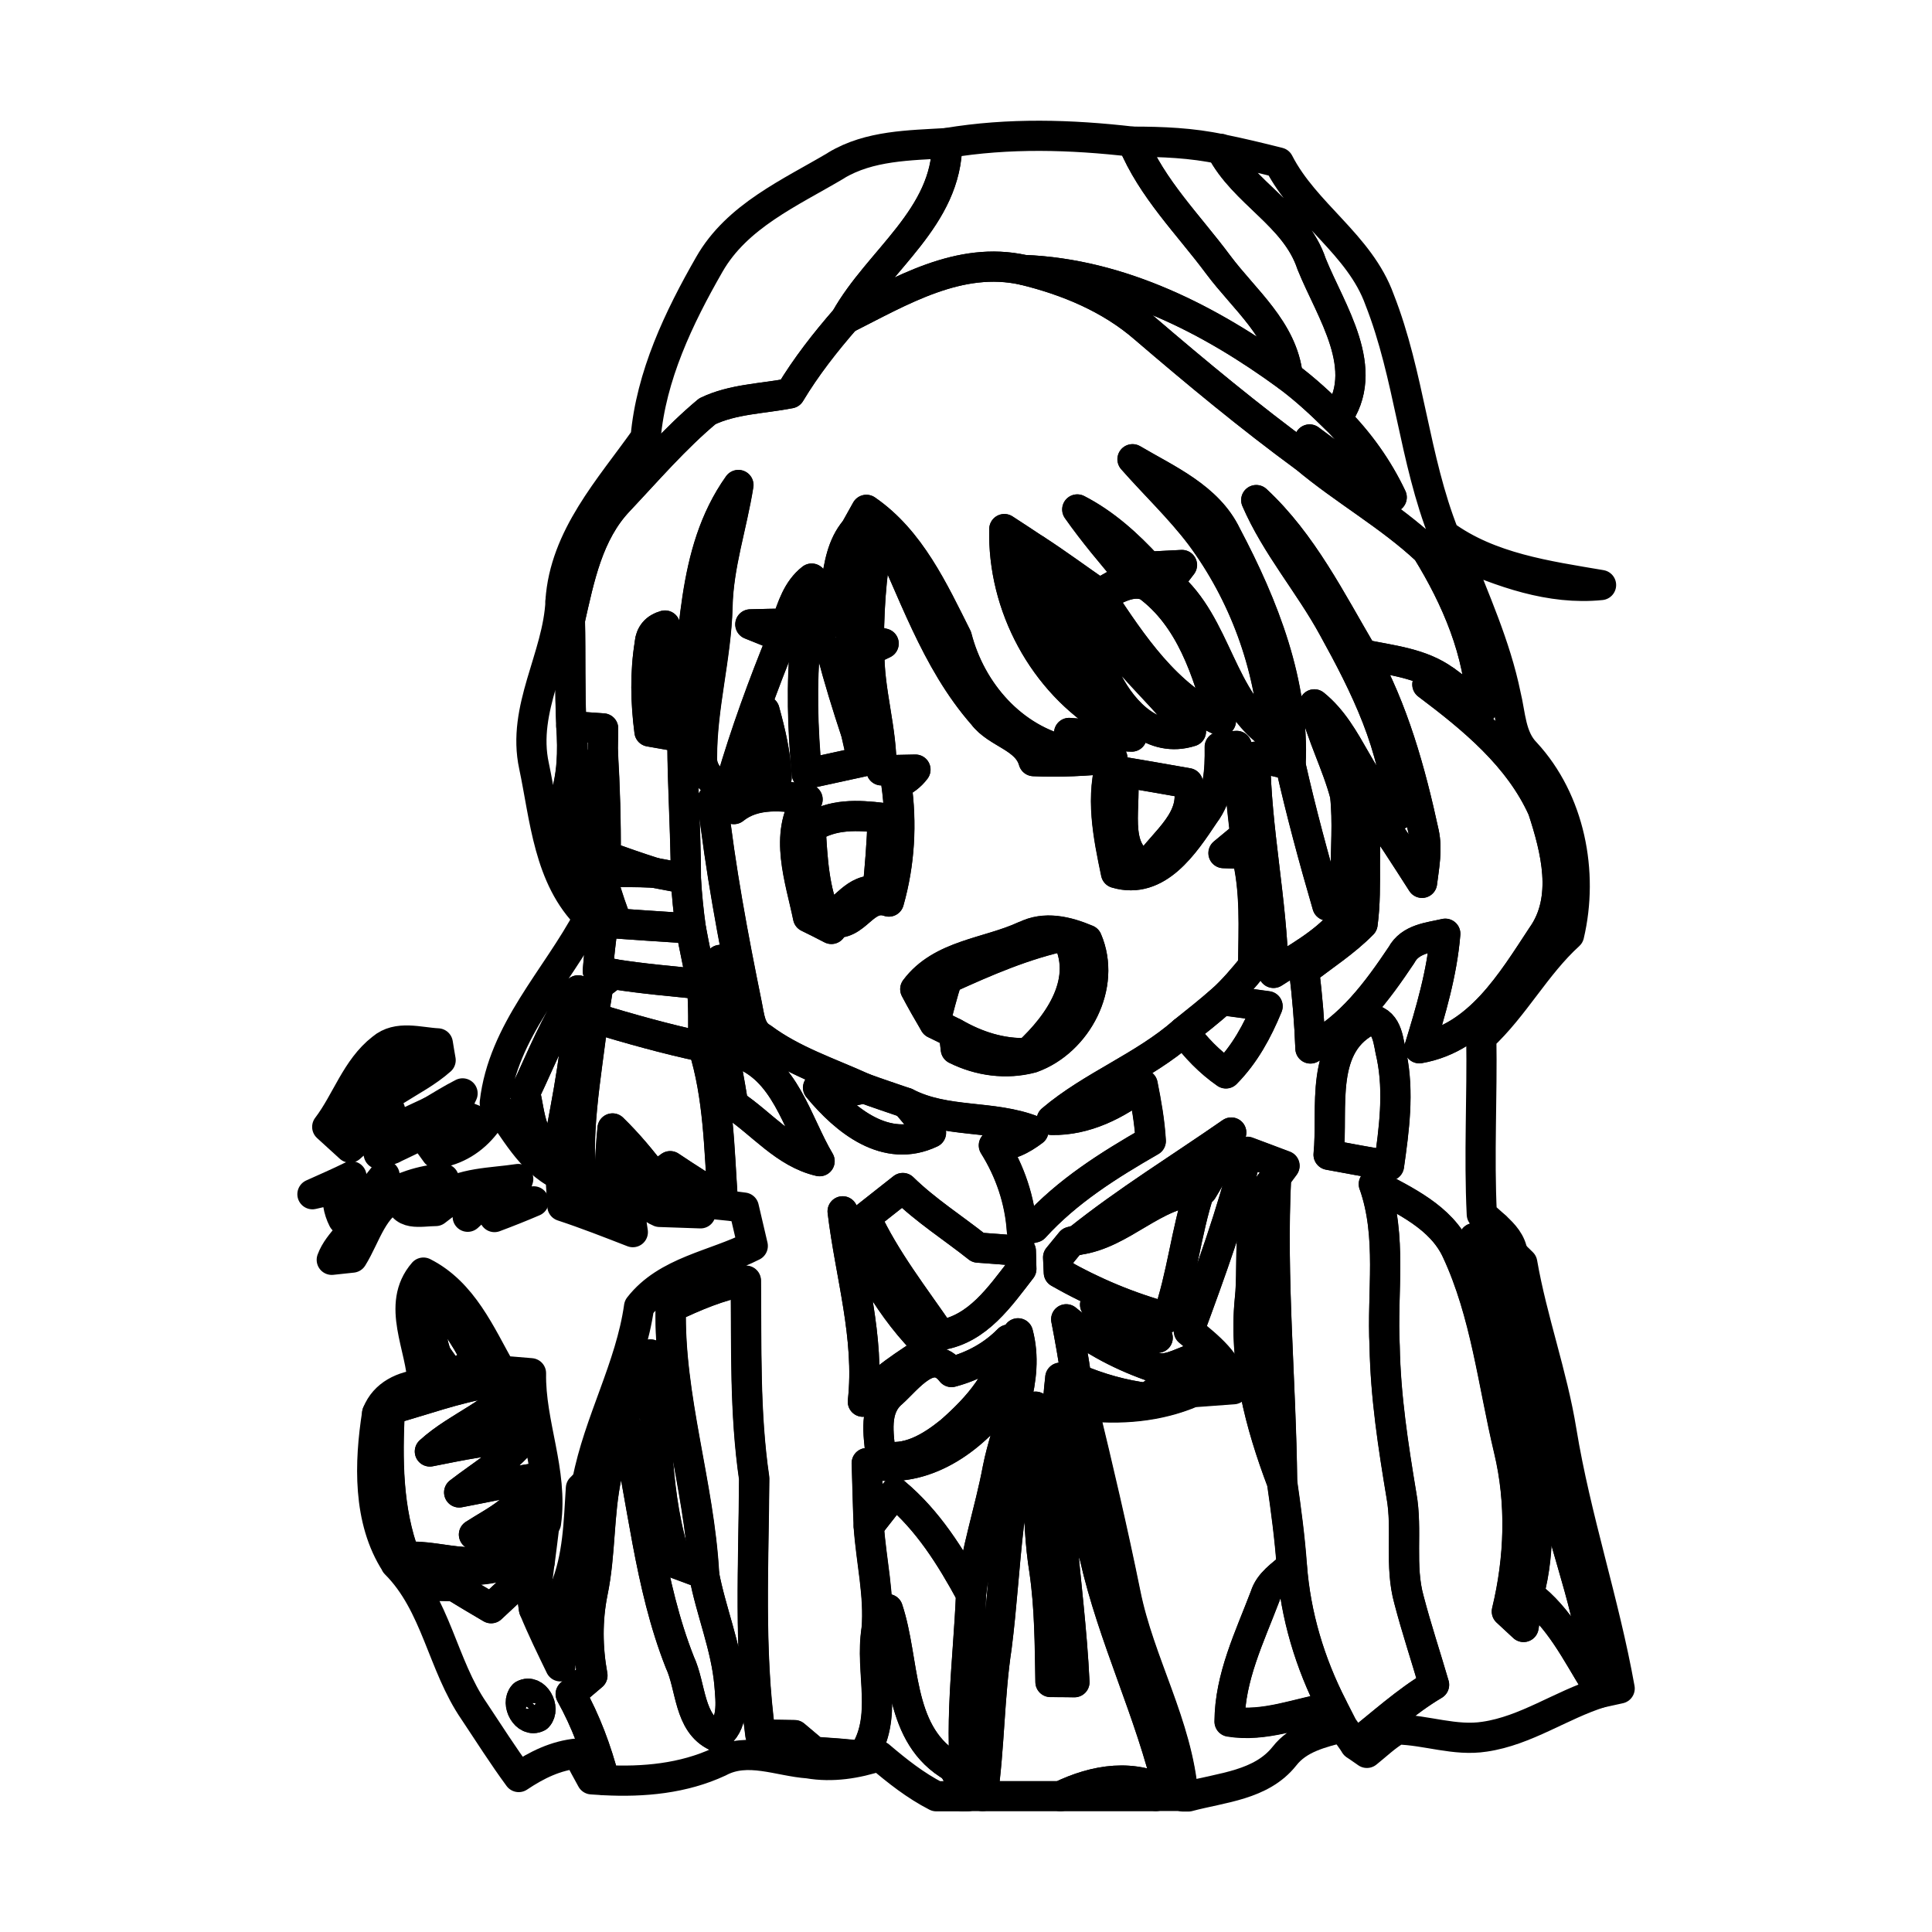 <?xml version="1.0" encoding="UTF-8"?>
<svg id="_图层_1" data-name="图层 1" xmlns="http://www.w3.org/2000/svg" viewBox="0 0 192 192">
  <defs>
    <style>
      .cls-1 {
        fill: none;
        stroke: #000;
        stroke-linecap: round;
        stroke-linejoin: round;
        stroke-width: 3px;
      }
    </style>
  </defs>
  <g id="_1c202cff" data-name="#1c202cff">
    <path class="cls-1" d="M94.13,14.21c6.12-1.02,12.28-.84,18.42-.13,1.92,4.66,5.55,8.23,8.51,12.22,2.61,3.5,6.4,6.46,6.91,11.09-7.67-5.61-16.57-10.19-26.24-10.56-6.39-1.44-12.23,2.1-17.7,4.86,3.28-5.87,10.07-10.07,10.09-17.47Z"/>
    <path class="cls-1" d="M101.83,93.03c2.01-1.03,4.23-.47,6.2.36,1.95,4.53-.98,10.1-5.48,11.72-2.54.68-5.23.32-7.56-.85-.05-.4-.14-1.21-.19-1.61,2.24,1.3,4.71,2.1,7.33,2,3.16-2.92,6.23-7.31,3.81-11.68-4.11.86-7.99,2.55-11.79,4.28-.51,1.45-.85,2.97-1.27,4.45-.67-1.13-1.31-2.26-1.92-3.41,2.58-3.45,7.22-3.58,10.87-5.28Z"/>
  </g>
  <g id="_111723ff" data-name="#111723ff">
    <path class="cls-1" d="M83.09,16.44c3.32-2,7.3-1.99,11.04-2.22-.02,7.41-6.81,11.6-10.09,17.47-2.03,2.33-3.93,4.75-5.52,7.4-2.74.54-5.68.56-8.23,1.79-3.2,2.67-5.94,5.86-8.79,8.89-3.06,3.21-3.92,7.69-4.87,11.86-.23-.47-.7-1.4-.93-1.87.41-6.42,4.94-11.28,8.46-16.26.54-6.15,3.29-11.92,6.33-17.22,2.75-4.82,8.03-7.12,12.6-9.83Z"/>
  </g>
  <g id="_0f1214ff" data-name="#0f1214ff">
    <path class="cls-1" d="M112.55,14.08c2.94,0,5.9.12,8.78.74,2.27,4.41,7.39,6.56,9.01,11.42,1.89,4.71,6.04,10.5,2.44,15.39-1.52-1.51-3.09-2.96-4.8-4.23-.51-4.63-4.3-7.59-6.91-11.09-2.96-3.98-6.6-7.56-8.51-12.22Z"/>
    <path class="cls-1" d="M132.04,114.76c.47-4.64-1.03-11.06,4.2-13.46,1.75.33,1.71,2.29,2.07,3.67.74,3.6.24,7.29-.27,10.88-2-.34-3.99-.71-5.99-1.08Z"/>
    <path class="cls-1" d="M42.82,110.47c1.04-.62,2.07-1.26,3.15-1.81-.21.46-.64,1.37-.86,1.83-.61,1.22-1.25,2.43-1.85,3.66-.11-.92-.33-2.75-.45-3.68Z"/>
    <path class="cls-1" d="M31.05,118.68c1.3-.59,2.61-1.15,3.88-1.78-.26,1.42-.54,2.86-.83,4.29-.49-.96-.65-1.99-.49-3.1-.63.15-1.92.44-2.56.59Z"/>
  </g>
  <g id="_11182aff" data-name="#11182aff">
    <path class="cls-1" d="M121.34,14.82c1.93.39,3.83.85,5.74,1.33,2.61,5.1,8.05,8.15,10.02,13.63,2.97,7.55,3.42,15.82,6.42,23.37,4.49,3.29,10.23,4.08,15.59,4.99-5.05.51-9.87-1.27-14.4-3.26,1.81,4.67,3.92,9.27,4.93,14.2.48,1.95.48,4.2,1.97,5.72,4.4,4.76,5.79,11.91,4.32,18.12-3.32,3.02-5.42,7.11-8.72,10.17.1,5.86-.24,11.72.05,17.59.34.31,1.03.92,1.38,1.23l.92,2.35c-.76-.3-2.29-.91-3.05-1.22,2.15,2.15,1.95,5.46,2.68,8.23,1.46,8.97,5.18,18,2.74,27.17-.13.81-.38,2.43-.51,3.24-.55-.51-1.11-1.02-1.66-1.54,1.27-5.27,1.46-10.8.2-16.09-1.58-6.62-2.29-13.53-5.19-19.75-1.55-3.35-5.16-4.98-8.23-6.63,1.84,5.21.79,10.74,1.07,16.12.09,4.99.86,9.93,1.67,14.83.62,3.43-.2,6.99.75,10.37.74,2.84,1.67,5.62,2.49,8.44-2.84,1.68-5.26,3.94-7.84,5.95-.32-.45-.94-1.32-1.25-1.77-.25-.49-.76-1.49-1.01-1.98-2.24-4.36-3.67-9.13-4.03-14.02-.2-2.79-.57-5.56-.97-8.33-.11-10.1-1.11-20.19-.6-30.3l.84-1.13c-1.24-.47-2.47-.93-3.7-1.39-1.5,6.07-3.63,11.93-5.79,17.78,1.88,1.58,4.03,3.15,4.44,5.77-1.36.09-2.72.2-4.08.3-3.46,1.48-7.22,1.76-10.92,1.34,1.51,6.22,2.97,12.44,4.24,18.7,1.37,6.88,5.19,13.07,5.74,20.13h-2.72l1.32-.28c-1.85-8.04-5.59-15.47-7.41-23.53-2.07-5.74-2.99-11.7-3.41-17.76-1.19,10.1.93,20.17,1.4,30.26-.6,0-1.79-.02-2.38-.02-.07-3.68-.07-7.39-.6-11.04-.87-5.4-.42-10.89-.88-16.32-2.97,7.58-2.85,15.88-3.87,23.87-.74,4.91-.7,9.91-1.4,14.83h-1.46c-.94-6.68.05-13.39.33-20.08.47-4.22,1.86-8.26,2.64-12.42.87-4.48,3.26-8.82,2.02-13.49-.58,2.34-.49,4.97-1.94,7-3.01,3.95-7.9,7.19-13.08,5.9.07,2.09.1,4.19.2,6.28.23,3.42,1.07,6.81.78,10.25-.7,4.19,1.24,8.78-1.39,12.55-1.6-.16-3.2-.29-4.8-.39-.65-.55-1.31-1.1-1.97-1.66-1.13-.02-2.26-.04-3.39-.05-1.15-8.45-.67-16.98-.62-25.47-.95-6.51-.76-13.08-.83-19.64-2.61.47-5.07,1.52-7.46,2.66-.19,8.98,2.82,17.58,3.31,26.47-.67-.24-2-.74-2.67-.99-2.31-6.72-1.94-13.84-2.66-20.81-.96,2.06-1.9,4.12-2.63,6.27-.6,1.91-1.16,3.82-1.72,5.74l-1.94.62c1.15-5.96,4.3-11.35,5.15-17.37,2.75-3.54,7.51-4.11,11.3-6.04-.3-1.27-.6-2.55-.89-3.81-1.83-.26-3.68-.44-5.54-.46-1.1-.8-2.2-1.6-3.31-2.37,1.36,1.33,2.84,2.52,4.55,3.4-1.01-.04-3.05-.1-4.07-.14-1.69-.69-2.31-2.79-3.45-4.12.23,2.05.48,4.09.79,6.13-2.32-.9-4.63-1.81-7-2.59-.07-1.01-.12-2.03-.19-3.04-3.07-1.5-4.54-4.65-6.53-7.22.81-7.15,6.12-12.35,9.34-18.44-3.99-3.89-4.35-9.89-5.44-15.04-1.24-5.73,2.38-10.78,2.64-16.39.23.47.7,1.4.93,1.87.08,3.52-.02,7.03.15,10.55.18,2.49.12,5.02-.71,7.41-1.23,3.12.7,6.25,2.34,8.79.45-4.54-.22-9.25,1.5-13.59.2,3.43.31,6.87.28,10.31,1.6.57,3.2,1.14,4.82,1.65-1.78-.09-3.55-.08-5.33-.08.37,1.45.82,2.88,1.34,4.29-.28.19-.82.56-1.1.74-.19,1.6-.4,3.2-.52,4.81.39.07,1.17.23,1.56.31-.37.29-1.13.86-1.5,1.14-.18,1.07-.35,2.14-.52,3.21-.67,5.88-1.92,11.89-1,17.8.63.54,1.91,1.63,2.54,2.17.07-2.99.09-5.98.39-8.96,1.54,1.5,2.91,3.14,4.2,4.87.38-.28,1.14-.84,1.53-1.12,1.71,1.15,3.46,2.25,5.22,3.34-.35-5.09-.4-10.28-1.94-15.19,0-2.07.06-4.16-.14-6.23-.33-1.85-.76-3.69-1.09-5.55-.23-1.64-.4-3.29-.49-4.94,0-5.28-.44-10.56-.33-15.84,1.39-7.84.71-16.48,5.55-23.29-.64,4.05-2,7.97-2.08,12.1-.13,5.03-1.56,9.95-1.54,14.99-.1,1.44,1.38,3.26,2.9,2.42,1.43-4.88,3.17-9.66,5.1-14.37-1.06-.44-2.13-.87-3.19-1.29,1.2-.03,2.39-.06,3.59-.07.48.37,1.43,1.12,1.92,1.49-.46,4.47-.31,8.96.1,13.42,1.85-.4,3.69-.81,5.55-1.21-.17-.73-.5-2.19-.66-2.91-.62-6.71-.67-13.44-.07-20.13.27-.49.82-1.48,1.1-1.97,4.36,3,6.67,8.04,8.98,12.64,1.4,5.44,5.55,10.2,11.17,11.41,0-.47,0-1.41,0-1.88,2.07.18,4.14.29,6.22.36-.74-.49-1.48-.99-2.21-1.48-2.97-5.66-5.92-11.32-9.23-16.79.47-.07,1.41-.23,1.88-.32,2.16,1.4,4.22,2.93,6.34,4.39,1.03-.59,2.07-1.16,3.1-1.74-1.83-2.16-3.67-4.32-5.29-6.63,2.72,1.4,5,3.46,7.05,5.69,1.12-.06,2.23-.11,3.35-.17-.47.6-.92,1.21-1.38,1.81,4.95,4.14,5.15,11.71,10.58,15.31-.47-7.22-3.05-14.26-7.36-20.06-2.05-2.71-4.51-5.03-6.75-7.57,3.43,2.03,7.52,3.78,9.33,7.57,3.7,7,6.77,14.76,6.37,22.8-1.17-.26-2.34-.53-3.52-.8.07,7.2,1.67,14.28,1.82,21.48,2.35-1.51,4.89-2.86,6.75-4.99.47-1.46.34-3.02.44-4.53-.03-2.72.23-5.45-.07-8.16-.81-3.07-2.34-5.9-3.06-9.01,3.66,2.95,4.49,8.14,8.41,10.94-.3-6.69-3.36-12.81-6.54-18.56-2.36-4.34-5.67-8.12-7.64-12.68,4.59,4.26,7.43,10,10.57,15.33,3.05,5.5,4.75,11.61,6.08,17.73.36,1.65.03,3.32-.18,4.97-1.7-2.63-3.35-5.31-5.28-7.78-.75,3.93-.1,7.94-.63,11.87-1.74,1.78-3.85,3.13-5.81,4.65.33,2.56.53,5.14.63,7.72,3.98-2.07,6.62-5.67,9.05-9.29.87-1.62,2.76-1.74,4.35-2.11-.32,3.9-1.44,7.66-2.58,11.38,5.9-1.02,9.17-6.57,12.2-11.16,2.63-3.71,1.37-8.61.07-12.58-2.36-5.26-6.97-9.03-11.47-12.41.44-.09,1.33-.29,1.78-.39,1.26.89,2.41,1.9,3.61,2.86-.19-5.66-2.5-11.03-5.43-15.79-3.7-3.47-8.22-5.98-12.1-9.25.11-.45.33-1.34.44-1.78,2.68,1.97,5.29,4.05,8.16,5.75-1.37-2.9-3.26-5.54-5.52-7.81,3.6-4.88-.55-10.68-2.44-15.39-1.62-4.86-6.74-7.01-9.01-11.42M87.56,52.05c-.87,3.79-1.18,7.65-1.21,11.53.37.09,1.1.28,1.47.37l-1.42.68c-.08,4.02,1.28,7.9,1.2,11.92.85-.02,2.53-.05,3.38-.07-.49.65-1.13,1.13-1.89,1.44.55,3.9.33,7.87-.75,11.67-2.53-.87-3.23,2.64-5.73,2.03l.02.69c-.76-.4-1.54-.79-2.32-1.17-.76-3.76-2.43-8.24-.05-11.7-2.46-.38-5.24-.72-7.32.96l-.25-1.61-.65-.05c-.31.18-.91.53-1.22.72.76,6.85,2.04,13.63,3.41,20.38.26,1.21.31,2.63,1.53,3.31,3.01,2.25,6.65,3.43,10.04,4.97-1.46.58-3.01.22-4.49-.03,2.71,3.27,6.76,6.6,11.22,4.48-.82-1-1.67-1.99-2.49-2.98,3.98,2.07,8.58,1.17,12.67,2.79-1.14.86-2.41,1.57-3.93,1.44,1.61,2.57,2.59,5.45,2.79,8.48.31-.08.92-.24,1.23-.32,3.27-3.6,7.4-6.19,11.57-8.59-.11-1.9-.44-3.76-.81-5.61-2.59,2.01-5.67,3.57-9.03,3.51,4.03-3.42,9.13-5.28,13.11-8.77,1.18,1.59,2.56,3.03,4.19,4.16,1.87-1.89,3.14-4.23,4.14-6.67-1.51-.2-3.02-.41-4.53-.61,1.14-1.03,2.14-2.21,3.11-3.41.03-3.72.27-7.5-.67-11.14-.57-.02-1.71-.06-2.28-.07.54-.45,1.62-1.34,2.16-1.79-.33-2.95-.66-5.9-.85-8.86-.42.03-1.26.08-1.68.1.03,2.33-.08,4.77-1.55,6.7-1.96,2.93-4.64,7.05-8.76,5.83-.78-3.73-1.59-7.67-.36-11.4-2.61.26-5.22.4-7.83.28-.69-2.4-3.62-2.72-5.02-4.58-4.81-5.48-7-12.56-10.13-19.01M104.71,57.61c-.46,1.02.75,2.75,1.89,2.33.53-1.02-.75-2.76-1.89-2.33M109.38,59.28c3.15,4.77,6.55,9.93,11.96,12.36-1.32-4.91-3.02-10.29-7.31-13.43-1.67-.68-3.18.43-4.64,1.07M106.82,60.13c.13,2.88,2,5.22,3.28,7.69,1.58,3.01,4.5,6.07,8.25,4.87-2.38-3.16-5.4-5.78-7.78-8.94-1.07-1.38-2.2-2.76-3.76-3.61M75.98,70.64c-.42,2.32-.86,4.64-1,7.01.55-.09,1.65-.28,2.2-.36-.08-2.26-.6-4.47-1.2-6.64M111.5,76.7c.63,3.05-1.22,7.95,2.47,9.39,1.77-2.57,5.09-4.71,4.08-8.26-2.19-.37-4.36-.77-6.55-1.13M80.56,82.3c.18,3.04.32,6.16,1.59,8.98,1.83-.77,2.81-3.07,5.06-2.74.24-2.41.44-4.82.51-7.25-2.45-.3-5.02-.43-7.16,1.01M72.86,109.77c2.86,1.89,5.13,4.83,8.59,5.63-2.3-3.86-3.4-9.22-8.15-10.8-.5-3.08-.92-6.18-1.72-9.2-.77,4.84.56,9.62,1.28,14.38M52.18,108.61c.5,1.98.55,5.59,3.28,5.6.92-5.21,2.12-10.47,2-15.79-2.26,3.11-3.63,6.75-5.28,10.19M132.04,114.76c2,.37,3.99.74,5.99,1.08.51-3.59,1-7.28.27-10.88-.35-1.38-.32-3.34-2.07-3.67-5.23,2.4-3.73,8.82-4.2,13.46M107.12,123.22c-.18.05-.52.14-.7.19-.32.38-.96,1.16-1.27,1.55.02.38.06,1.14.07,1.51,3.4,1.94,7.02,3.45,10.8,4.48,1.45-4.1,1.83-8.49,3.19-12.62l.27-.03c1.12-1.83,2.1-3.75,2.88-5.75-5.09,3.54-10.39,6.79-15.24,10.67M86.03,120.98c1.95,4.21,4.85,7.87,7.45,11.69,3.7-.6,5.89-3.82,8.02-6.57,0-.45-.04-1.34-.05-1.79-1.42-.12-2.85-.22-4.26-.33-2.49-1.98-5.19-3.68-7.47-5.92-1.24.97-2.47,1.94-3.69,2.91M83.74,120.38c.75,6.3,2.72,12.5,2.01,18.92,1.81-2.25,4.33-3.73,6.7-5.32-3.96-3.8-6.52-8.64-8.71-13.6M108.83,129.66c1.69,1.7,3.93,2.68,6.22,3.29-.87-2.52-4.14-2.38-6.22-3.29M105.96,131.11c.38,1.95.73,3.92,1.01,5.89,2.26.97,4.64,1.64,7.08,1.94,1.44-1.44,3.7-1.27,5.53-1.91-.11-.53-.33-1.59-.44-2.12-1.45.24-2.77,1.36-4.28,1.02-3.22-1.09-6.28-2.65-8.9-4.82M94.56,136.35c-2.01-2.58-4.34.68-5.9,2.07-1.86,1.56-1.34,4.1-1.14,6.22,2.6.67,4.99-.81,6.93-2.38,2.74-2.4,5.36-5.33,5.77-9.13-1.56,1.6-3.52,2.65-5.66,3.22Z"/>
  </g>
  <g id="_406197ff" data-name="#406197ff">
    <path class="cls-1" d="M84.04,31.69c5.47-2.75,11.3-6.3,17.7-4.86,4.35,1.06,8.6,2.82,12.01,5.79,5.18,4.44,10.44,8.8,15.95,12.84,3.89,3.27,8.4,5.78,12.1,9.25,2.93,4.75,5.25,10.13,5.43,15.79-1.2-.96-2.35-1.96-3.61-2.86-2.37-1.76-5.41-2.02-8.21-2.61-3.14-5.33-5.98-11.07-10.57-15.33,1.97,4.56,5.28,8.35,7.64,12.68,3.18,5.75,6.24,11.87,6.54,18.56-3.92-2.8-4.75-7.99-8.41-10.94.73,3.11,2.25,5.94,3.06,9.01.3,2.71.04,5.44.07,8.16-.61.94-1.22,1.88-1.83,2.83-1.35-4.63-2.61-9.29-3.67-13.99.4-8.04-2.67-15.8-6.37-22.8-1.81-3.8-5.9-5.55-9.33-7.57,2.23,2.54,4.7,4.87,6.75,7.57,4.31,5.8,6.89,12.84,7.36,20.06-5.43-3.59-5.63-11.17-10.58-15.31.46-.6.91-1.21,1.38-1.81-1.12.06-2.23.11-3.35.17-2.06-2.23-4.34-4.3-7.05-5.69,1.63,2.32,3.46,4.48,5.29,6.63-1.03.58-2.07,1.15-3.1,1.74-2.11-1.46-4.18-2.99-6.34-4.39-1.02-.68-2.06-1.36-3.09-2.03-.19,7.63,3.88,15.22,10.44,19.14.74.49,1.47.99,2.21,1.48-2.07-.07-4.15-.19-6.22-.36,0,.47,0,1.4,0,1.88-5.63-1.21-9.77-5.96-11.17-11.41-2.31-4.6-4.61-9.64-8.98-12.64-.28.49-.83,1.48-1.1,1.97-2.65,3.13-1.13,7.93-3.94,10.8-.14-1.97-.24-3.95-.39-5.94-1.43,1.12-1.94,2.85-2.51,4.48-1.2,0-2.39.04-3.59.07,1.06.43,2.13.86,3.19,1.29-1.93,4.71-3.67,9.48-5.1,14.37-1.53.84-3.01-.98-2.9-2.42-.03-5.04,1.4-9.96,1.54-14.99.08-4.13,1.44-8.06,2.08-12.1-4.84,6.81-4.16,15.45-5.55,23.29-.1,5.28.33,10.55.33,15.84-1.05-.2-2.1-.4-3.15-.6-1.62-.51-3.22-1.08-4.82-1.65.03-3.44-.07-6.88-.28-10.31,0-.6.03-1.79.04-2.38-.79-.06-2.37-.17-3.16-.22-.17-3.52-.07-7.03-.15-10.55.95-4.17,1.81-8.65,4.87-11.86,2.86-3.02,5.59-6.22,8.79-8.89,2.55-1.23,5.5-1.25,8.23-1.79,1.59-2.64,3.49-5.07,5.52-7.4M64.57,63.95c-.47,2.88-.41,5.85-.03,8.75.56.1,1.67.3,2.22.39-.3-3.64-.47-7.28-.68-10.92-.92.26-1.42.85-1.52,1.79Z"/>
    <path class="cls-1" d="M58.94,101.14c3.61,1.09,7.24,2.12,10.94,2.9,1.54,4.91,1.58,10.1,1.94,15.19-1.76-1.09-3.51-2.19-5.22-3.34-.38.28-1.14.84-1.53,1.12-1.28-1.72-2.66-3.37-4.2-4.87-.3,2.98-.33,5.97-.39,8.96-.63-.54-1.91-1.63-2.54-2.17-.92-5.91.33-11.92,1-17.8Z"/>
  </g>
  <g id="_2c477cff" data-name="#2c477cff">
    <path class="cls-1" d="M101.74,26.83c9.67.37,18.57,4.95,26.24,10.56,1.71,1.27,3.28,2.73,4.8,4.23,2.26,2.27,4.15,4.9,5.52,7.81-2.87-1.7-5.48-3.78-8.16-5.75-.11.44-.33,1.33-.44,1.78-5.51-4.04-10.77-8.4-15.95-12.84-3.41-2.97-7.66-4.73-12.01-5.79Z"/>
    <path class="cls-1" d="M135.42,65.03c2.8.59,5.83.85,8.21,2.61-.45.1-1.34.3-1.78.39,4.5,3.39,9.11,7.15,11.47,12.41,1.3,3.97,2.57,8.87-.07,12.58-3.02,4.59-6.3,10.13-12.2,11.16,1.14-3.72,2.26-7.48,2.58-11.38-1.59.37-3.48.49-4.35,2.11-2.43,3.63-5.07,7.22-9.05,9.29-.1-2.59-.31-5.16-.63-7.72,1.95-1.53,4.07-2.88,5.81-4.65.53-3.94-.12-7.95.63-11.87,1.94,2.47,3.58,5.15,5.28,7.78.2-1.65.54-3.32.18-4.97-1.32-6.12-3.02-12.24-6.08-17.73Z"/>
  </g>
  <g id="_28416bff" data-name="#28416bff">
    <path class="cls-1" d="M81.06,63.44c2.81-2.88,1.28-7.68,3.94-10.8-.6,6.7-.56,13.43.07,20.13-.87-2.62-1.69-5.28-2.39-7.95-.87-.44-1.74-.88-2.6-1.35-.48-.37-1.43-1.12-1.92-1.49.57-1.64,1.08-3.37,2.51-4.48.15,1.98.25,3.96.39,5.94Z"/>
  </g>
  <g id="_f4e8daff" data-name="#f4e8daff">
    <path class="cls-1" d="M87.56,52.05c3.14,6.45,5.32,13.53,10.13,19.01,1.4,1.86,4.33,2.18,5.02,4.58,2.61.12,5.23-.02,7.83-.28-1.23,3.73-.42,7.67.36,11.4,4.12,1.22,6.8-2.9,8.76-5.83,1.47-1.93,1.58-4.37,1.55-6.7.43-.02,1.27-.07,1.68-.1.19,2.96.51,5.91.85,8.86-.54.45-1.62,1.34-2.16,1.79.57.02,1.71.06,2.28.07.94,3.64.7,7.42.67,11.14-.97,1.19-1.96,2.37-3.11,3.41-1.23,1.09-2.51,2.1-3.8,3.13-3.98,3.5-9.08,5.35-13.11,8.77,3.36.07,6.44-1.5,9.03-3.51.37,1.85.7,3.71.81,5.61-4.18,2.4-8.31,4.99-11.57,8.59-.31.07-.92.23-1.23.32-.2-3.02-1.18-5.91-2.79-8.48,1.52.13,2.78-.59,3.93-1.44-4.09-1.62-8.69-.72-12.67-2.79-1.41-.49-2.83-.95-4.23-1.47-3.39-1.54-7.02-2.72-10.04-4.97-1.22-.68-1.27-2.1-1.53-3.31-1.38-6.75-2.65-13.53-3.41-20.38.31-.19.91-.54,1.22-.72l.65.05.25,1.61c2.08-1.67,4.87-1.34,7.32-.96-2.38,3.46-.72,7.95.05,11.7.78.38,1.55.77,2.32,1.17l-.02-.69c2.5.61,3.2-2.89,5.73-2.03,1.08-3.8,1.3-7.77.75-11.67.76-.32,1.4-.79,1.89-1.44-.85.02-2.53.05-3.38.07.08-4.02-1.28-7.9-1.2-11.92l1.42-.68c-.37-.09-1.1-.28-1.47-.37.03-3.88.34-7.74,1.21-11.53M101.83,93.03c-3.65,1.69-8.29,1.82-10.87,5.28.6,1.14,1.25,2.28,1.92,3.41.48.23,1.44.71,1.92.95.05.4.14,1.21.19,1.61,2.34,1.16,5.02,1.53,7.56.85,4.5-1.62,7.43-7.19,5.48-11.72-1.96-.83-4.19-1.4-6.2-.36Z"/>
    <path class="cls-1" d="M38.73,140.08c3.29-.91,6.51-2.11,9.89-2.66.79-.05,2.38-.14,3.17-.2-2.28,3.23-6.22,4.43-9.07,7.02,3.08-.6,6.17-1.3,9.32-1.24-1.76,2.2-4.22,3.61-6.41,5.31,2.34-.44,4.68-.96,7.04-1.33-.54,2.91-3.36,4.08-5.57,5.52.97.1,2.9.31,3.88.41-2.27,4.15-7.11,1.43-10.73,1.83-1.77-4.69-1.77-9.73-1.53-14.67Z"/>
  </g>
  <g id="_2b487bff" data-name="#2b487bff">
    <path class="cls-1" d="M99.81,52.58c1.03.67,2.07,1.35,3.09,2.03-.47.08-1.4.24-1.88.32,3.31,5.47,6.26,11.14,9.23,16.79-6.56-3.92-10.63-11.51-10.44-19.14Z"/>
  </g>
  <g id="_999795ff" data-name="#999795ff">
    <path class="cls-1" d="M104.71,57.61c1.14-.44,2.42,1.3,1.89,2.33-1.14.43-2.34-1.3-1.89-2.33Z"/>
  </g>
  <g id="_345588ff" data-name="#345588ff">
    <path class="cls-1" d="M109.38,59.28c1.46-.64,2.98-1.75,4.64-1.07,4.29,3.14,5.99,8.51,7.31,13.43-5.41-2.43-8.8-7.58-11.96-12.36Z"/>
  </g>
  <g id="_f3e8d9ff" data-name="#f3e8d9ff">
    <path class="cls-1" d="M106.82,60.13c1.56.85,2.69,2.23,3.76,3.61,2.38,3.16,5.4,5.78,7.78,8.94-3.75,1.2-6.67-1.85-8.25-4.87-1.28-2.47-3.15-4.81-3.28-7.69Z"/>
    <path class="cls-1" d="M75.98,70.64c.6,2.18,1.12,4.38,1.2,6.64-.55.08-1.65.27-2.2.36.14-2.36.58-4.69,1-7.01Z"/>
    <path class="cls-1" d="M51.93,154.65c.42.16,1.27.46,1.69.6-.2,1.54-.38,3.1-.56,4.65-.18-1.21-.33-2.41-.47-3.62-1.27,1.17-2.53,2.34-3.79,3.53-1.22-.72-2.44-1.43-3.64-2.18-.51-.02-1.53-.05-2.04-.06-.83-.81-1.66-1.62-2.48-2.43,3.72.88,7.82,1.62,11.29-.5Z"/>
  </g>
  <g id="_263a5cff" data-name="#263a5cff">
    <path class="cls-1" d="M64.57,63.95c.09-.94.6-1.53,1.52-1.79.21,3.65.38,7.29.68,10.92-.55-.09-1.67-.29-2.22-.39-.38-2.89-.45-5.86.03-8.75Z"/>
  </g>
  <g id="_3f6196ff" data-name="#3f6196ff">
    <path class="cls-1" d="M80.07,63.48c.86.47,1.72.91,2.6,1.35.7,2.67,1.52,5.32,2.39,7.95.16.73.49,2.19.66,2.91-1.85.4-3.69.81-5.55,1.21-.41-4.46-.56-8.95-.1-13.42Z"/>
  </g>
  <g id="_27416eff" data-name="#27416eff">
    <path class="cls-1" d="M56.78,72.17c.79.06,2.37.17,3.16.22,0,.6-.03,1.79-.04,2.38-1.72,4.35-1.05,9.05-1.5,13.59-1.64-2.54-3.56-5.68-2.34-8.79.83-2.38.88-4.91.71-7.41Z"/>
  </g>
  <g id="_2b477bff" data-name="#2b477bff">
    <path class="cls-1" d="M124.73,75.2c1.17.27,2.34.54,3.52.8,1.06,4.71,2.32,9.36,3.67,13.99.61-.95,1.22-1.89,1.83-2.83-.09,1.51.03,3.07-.44,4.53-1.86,2.13-4.4,3.48-6.75,4.99-.16-7.2-1.75-14.28-1.82-21.48Z"/>
  </g>
  <g id="_ded652ff" data-name="#ded652ff">
    <path class="cls-1" d="M111.5,76.7c2.19.35,4.36.75,6.55,1.13,1,3.55-2.32,5.69-4.08,8.26-3.68-1.44-1.83-6.34-2.47-9.39Z"/>
    <path class="cls-1" d="M80.56,82.3c2.14-1.44,4.72-1.31,7.16-1.01-.07,2.43-.27,4.84-.51,7.25-2.25-.33-3.23,1.97-5.06,2.74-1.27-2.82-1.41-5.94-1.59-8.98Z"/>
  </g>
  <g id="_404550ff" data-name="#404550ff">
    <path class="cls-1" d="M59.68,86.65c1.78,0,3.55,0,5.33.08,1.05.2,2.1.4,3.15.6.09,1.65.26,3.3.49,4.94-2.91-.18-5.82-.38-8.74-.59.28-.19.82-.56,1.1-.74-.52-1.4-.97-2.84-1.34-4.29Z"/>
    <path class="cls-1" d="M60.96,96.8c2.91.47,5.85.71,8.78,1.01.2,2.07.14,4.16.14,6.23-3.7-.78-7.33-1.81-10.94-2.9.17-1.07.34-2.14.52-3.21.37-.28,1.13-.85,1.5-1.14Z"/>
  </g>
  <g id="_3f6197ff" data-name="#3f6197ff">
    <path class="cls-1" d="M59.92,91.68c2.91.2,5.82.41,8.74.59.33,1.85.76,3.69,1.09,5.55-2.93-.31-5.87-.54-8.78-1.01-.39-.07-1.17-.23-1.56-.31.12-1.61.33-3.21.52-4.81Z"/>
  </g>
  <g id="_f1b89eff" data-name="#f1b89eff">
    <path class="cls-1" d="M94.16,97.26c3.8-1.73,7.68-3.42,11.79-4.28,2.42,4.36-.65,8.76-3.81,11.68-2.62.1-5.09-.7-7.33-2-.47-.24-1.43-.72-1.92-.95.43-1.48.76-3,1.27-4.45Z"/>
  </g>
  <g id="_2b477aff" data-name="#2b477aff">
    <path class="cls-1" d="M72.86,109.77c-.73-4.75-2.06-9.54-1.28-14.38.8,3.02,1.22,6.12,1.72,9.2,4.75,1.58,5.85,6.94,8.15,10.8-3.46-.8-5.73-3.74-8.59-5.63Z"/>
    <path class="cls-1" d="M117.64,102.51c1.28-1.02,2.57-2.04,3.8-3.13,1.51.2,3.02.41,4.53.61-1,2.44-2.27,4.78-4.14,6.67-1.63-1.13-3.01-2.57-4.19-4.16Z"/>
  </g>
  <g id="_2a487bff" data-name="#2a487bff">
    <path class="cls-1" d="M52.18,108.61c1.65-3.44,3.01-7.08,5.28-10.19.12,5.32-1.08,10.58-2,15.79-2.73,0-2.77-3.62-3.28-5.6Z"/>
  </g>
  <g id="_737272ff" data-name="#737272ff">
    <path class="cls-1" d="M37.95,104.2c1.57-1.34,3.71-.6,5.56-.51.07.42.2,1.26.28,1.67-2.67,2.38-6.54,3.41-8.3,6.69.82-.43,2.47-1.28,3.28-1.71l.2,1.89c0,.48,0,1.44.02,1.93l-1.35.52c-.15-.66-.46-1.99-.61-2.66-.56.51-1.68,1.53-2.25,2.03-.75-.69-1.51-1.37-2.26-2.06,1.92-2.52,2.87-5.8,5.43-7.79M36.23,108.89c2.23-1.27,4.39-2.67,6.47-4.19-3.15-1.77-5.38,1.73-6.47,4.19Z"/>
  </g>
  <g id="_e4e5e4ff" data-name="#e4e5e4ff">
    <path class="cls-1" d="M36.23,108.89c1.09-2.46,3.31-5.95,6.47-4.19-2.07,1.52-4.23,2.91-6.47,4.19Z"/>
  </g>
  <g id="_2a477aff" data-name="#2a477aff">
    <path class="cls-1" d="M81.3,108.09c1.49.25,3.03.6,4.49.03,1.4.52,2.82.98,4.23,1.47.83.99,1.67,1.97,2.49,2.98-4.46,2.12-8.51-1.21-11.22-4.48Z"/>
  </g>
  <g id="_bbbebcff" data-name="#bbbebcff">
    <path class="cls-1" d="M38.97,112.23c1.29-.57,2.57-1.16,3.84-1.76.11.92.33,2.75.45,3.68.6-1.23,1.24-2.44,1.85-3.66.77.31,2.34.92,3.11,1.24-1.21,1.55-2.88,2.61-4.87,2.88-.46-.63-.91-1.27-1.38-1.89-.99.48-1.98.98-2.99,1.44,0-.48-.02-1.44-.02-1.93Z"/>
    <path class="cls-1" d="M124.21,129.19c.46-4.11-.65-8.97,2.6-12.2-.5,10.11.49,20.2.6,30.3-2.18-5.77-3.81-11.88-3.2-18.11Z"/>
  </g>
  <g id="_9ea1a3ff" data-name="#9ea1a3ff">
    <path class="cls-1" d="M107.12,123.22c4.85-3.88,10.15-7.13,15.24-10.67-.77,2-1.76,3.92-2.88,5.75l-.27.03c-4.54.17-7.64,4.3-12.1,4.89Z"/>
  </g>
  <g id="_d5d9daff" data-name="#d5d9daff">
    <path class="cls-1" d="M123.94,114.48c1.24.46,2.47.91,3.7,1.39l-.84,1.13c-3.25,3.23-2.14,8.09-2.6,12.2-.6,6.22,1.02,12.34,3.2,18.11.4,2.76.77,5.54.97,8.33-1,.88-2.24,1.65-2.65,3.01-1.53,4.03-3.51,8.04-3.53,12.45,3.51.57,6.8-.87,10.21-1.43.25.49.76,1.49,1.01,1.98-2.1.55-4.36,1.06-5.77,2.88-2.3,2.89-6.22,3.11-9.54,4h-.54c-.55-7.06-4.37-13.26-5.74-20.13-1.27-6.26-2.74-12.49-4.24-18.7,3.7.42,7.46.14,10.92-1.34,1.36-.1,2.72-.2,4.08-.3-.41-2.61-2.56-4.19-4.44-5.77,2.16-5.85,4.29-11.71,5.79-17.78Z"/>
    <path class="cls-1" d="M107.12,123.22c4.46-.6,7.56-4.73,12.1-4.89-1.36,4.13-1.74,8.51-3.19,12.62-3.78-1.02-7.41-2.53-10.8-4.48-.02-.37-.06-1.13-.07-1.51.32-.39.96-1.17,1.27-1.55.18-.05.52-.14.7-.19Z"/>
    <path class="cls-1" d="M136.52,117.68c3.07,1.66,6.68,3.28,8.23,6.63,2.9,6.22,3.61,13.14,5.19,19.75,1.27,5.28,1.08,10.82-.2,16.09.55.51,1.11,1.02,1.66,1.54.13-.81.38-2.43.51-3.24,3.07,2.28,4.75,5.79,6.72,8.95l.41.82c-3.92,1.23-7.39,3.77-11.5,4.37-2.93.46-5.78-.66-8.68-.72-1.11.64-2.03,1.54-3.02,2.33-.29-.2-.88-.6-1.17-.81,2.59-2.02,5.01-4.27,7.84-5.95-.82-2.82-1.75-5.6-2.49-8.44-.95-3.39-.13-6.94-.75-10.37-.82-4.9-1.58-9.84-1.67-14.83-.28-5.38.77-10.9-1.07-16.12Z"/>
    <path class="cls-1" d="M66.65,129.95c2.39-1.14,4.85-2.19,7.46-2.66.07,6.56-.12,13.13.83,19.64-.05,8.49-.53,17.02.62,25.47,1.13,0,2.26.03,3.39.05.66.56,1.32,1.11,1.97,1.66,1.6.1,3.2.23,4.8.39,2.62-3.77.69-8.36,1.39-12.55.28-.5.84-1.53,1.12-2.04,1.72,5.17.9,12.08,6,15.41,1.16.65,1.13,2.04,1.45,3.19h-2.63c-2.07-1.06-3.89-2.5-5.65-4-2.28.75-4.68,1.14-7.06.73-2.95-.21-6.04-1.67-8.87-.15-3.56,1.66-7.52,2.02-11.41,1.82-.78-2.98-1.85-5.87-3.35-8.56.72-.61,1.43-1.23,2.16-1.84-.5-2.74-.53-5.54.02-8.26.8-3.83.57-7.78,1.39-11.6.56-1.92,1.12-3.83,1.72-5.74,1.89,8.09,2.49,16.51,5.56,24.29,1.14,2.45.87,6.08,3.62,7.36,1.76-1.14,1.45-3.38,1.31-5.15-.33-3.77-1.84-7.28-2.53-10.97-.49-8.89-3.5-17.49-3.31-26.47Z"/>
    <path class="cls-1" d="M99.22,139.51c1.45-2.03,1.37-4.66,1.94-7,1.24,4.67-1.15,9.02-2.02,13.49-.78,4.16-2.18,8.2-2.64,12.42-2.02-3.7-4.28-7.34-7.56-10.07-.87,1.11-1.74,2.21-2.61,3.33-.09-2.09-.13-4.19-.2-6.28,5.18,1.29,10.07-1.94,13.08-5.9Z"/>
    <path class="cls-1" d="M94.56,136.35c2.14-.57,4.09-1.62,5.66-3.22-.41,3.8-3.02,6.73-5.77,9.13-1.94,1.57-4.34,3.05-6.93,2.38-.2-2.11-.72-4.65,1.14-6.22,1.56-1.4,3.89-4.65,5.9-2.07Z"/>
    <path class="cls-1" d="M105.37,136.93c.42,6.06,1.34,12.02,3.41,17.76,1.81,8.06,5.55,15.49,7.41,23.53-3.48-2.04-7.35-1.38-10.79.28h-7.75c.7-4.92.65-9.92,1.4-14.83,1.02-7.98.9-16.28,3.87-23.87.47,5.43,0,10.92.88,16.32.53,3.66.54,7.36.6,11.04.6,0,1.79,0,2.38.02-.47-10.09-2.6-20.15-1.4-30.26Z"/>
  </g>
  <g id="_383c48ff" data-name="#383c48ff">
    <path class="cls-1" d="M36.11,120.28c.34-1.36,1.27-2.41,2.11-3.48l-.34,2.23c1.96-.98,4.01-1.8,6.23-1.88l-.48,1.93c2.36-1.6,5.18-1.5,7.87-1.91-.2.62-.62,1.88-.83,2.5.6-.07,1.78-.21,2.37-.28-1.28.55-2.59,1.07-3.9,1.56l.7-3.14c-.84.78-2.52,2.33-3.36,3.11.02-.75.06-2.26.07-3.01-1.1.79-2.18,1.6-3.25,2.44-1.5,0-3.5.61-3.61-1.6-2.66,1.01-3.3,4.03-4.67,6.23-.51.06-1.54.17-2.05.22.69-1.88,2.62-2.97,3.13-4.93M41.46,118.29c-1.67,2.73,3.15.1,0,0Z"/>
    <path class="cls-1" d="M41.99,137.56c-.07-3.67-2.7-7.87.09-11.09,3.92,1.99,5.66,6.13,7.7,9.75,1,.08,1.99.17,2.99.25-.09,5.03,2.21,9.78,1.49,14.88-.59-.12-1.75-.34-2.33-.47-.24.51-.72,1.53-.95,2.04-.98-.1-2.91-.31-3.88-.41,2.21-1.44,5.03-2.61,5.57-5.52-2.36.37-4.7.89-7.04,1.33,2.19-1.7,4.65-3.12,6.41-5.31-3.15-.07-6.24.64-9.32,1.24,2.85-2.6,6.79-3.8,9.07-7.02-.79.06-2.38.15-3.17.2-.4-.74-.79-1.47-1.17-2.21-1.28-2.59-2.98-4.92-4.91-7.05.06,2.17.09,4.4.83,6.49.29.99.58,1.98.87,2.97-.57,0-1.69-.04-2.25-.06M50.15,140.4c-.49.32-1.48.94-1.97,1.26.35,1.26,2.51.87,3.24.08.45-1.14.03-1.58-1.27-1.34Z"/>
  </g>
  <g id="_d5d9d9ff" data-name="#d5d9d9ff">
    <path class="cls-1" d="M86.03,120.98c1.23-.98,2.46-1.94,3.69-2.91,2.28,2.23,4.98,3.94,7.47,5.92,1.41.1,2.84.2,4.26.33,0,.45.04,1.34.05,1.79-2.13,2.74-4.32,5.97-8.02,6.57-2.61-3.81-5.5-7.47-7.45-11.69Z"/>
  </g>
  <g id="_c1c3c2ff" data-name="#c1c3c2ff">
    <path class="cls-1" d="M83.74,120.38c2.19,4.96,4.75,9.81,8.71,13.6-2.37,1.59-4.88,3.07-6.7,5.32.71-6.42-1.26-12.63-2.01-18.92Z"/>
  </g>
  <g id="_c0c0bfff" data-name="#c0c0bfff">
    <path class="cls-1" d="M148.63,121.91c.81.73,1.55,1.54,1.7,2.68-.4.17-1.19.51-1.58.68,2.88,7.37,4,15.24,5.61,22.94,1.34,6.42,4.07,12.56,4.27,19.19-1.97-3.16-3.65-6.67-6.72-8.95,2.45-9.16-1.27-18.2-2.74-27.17-.73-2.77-.53-6.08-2.68-8.23.76.31,2.29.92,3.05,1.22l-.92-2.35Z"/>
    <path class="cls-1" d="M62,140.89c.74-2.15,1.67-4.21,2.63-6.27.73,6.97.35,14.1,2.66,20.81.67.25,2,.74,2.67.99.69,3.69,2.21,7.2,2.53,10.97.14,1.78.45,4.01-1.31,5.15-2.74-1.28-2.47-4.91-3.62-7.36-3.07-7.79-3.68-16.2-5.56-24.29Z"/>
  </g>
  <g id="_161e2bff" data-name="#161e2bff">
    <path class="cls-1" d="M148.76,125.27c.39-.17,1.18-.51,1.58-.68.23.23.71.69.94.92.98,5.65,2.98,11.06,3.9,16.73,1.41,8.63,4.24,16.94,5.78,25.56-.48.1-1.43.32-1.91.42l-.41-.82c-.2-6.63-2.93-12.77-4.27-19.19-1.61-7.69-2.73-15.57-5.61-22.94Z"/>
    <path class="cls-1" d="M39.32,155.37c-2.79-4.3-2.61-10.02-1.84-14.91l1.26-.38c-.24,4.94-.24,9.98,1.53,14.67,3.62-.4,8.46,2.32,10.73-1.83.77-.35,2.33-1.05,3.1-1.4-.11.94-.35,2.81-.47,3.74-.43-.15-1.27-.45-1.69-.6-3.47,2.12-7.56,1.39-11.29.5.83.81,1.66,1.62,2.48,2.43.51,0,1.53.04,2.04.06,1.2.74,2.42,1.46,3.64,2.18,1.26-1.18,2.52-2.35,3.79-3.53.14,1.21.3,2.41.47,3.62.79,1.93,1.71,3.8,2.62,5.68.16-2.55.25-5.1.44-7.65,1.33-3.19,1.38-6.66,1.6-10.06.16-.15.47-.47.62-.62l1.94-.62c-.82,3.82-.59,7.77-1.39,11.6-.55,2.73-.52,5.53-.02,8.26-.73.61-1.44,1.23-2.16,1.84,1.5,2.69,2.57,5.58,3.35,8.56l-1.27-.08c-.47-.85-.93-1.7-1.38-2.57-2.18.2-4.08,1.14-5.87,2.34-1.56-2.12-2.97-4.35-4.43-6.54-3.17-4.6-3.76-10.63-7.81-14.67M52.03,168.44c-.78.84.26,2.78,1.4,2.19.8-.84-.26-2.81-1.4-2.19Z"/>
  </g>
  <g id="_e9dfd2ff" data-name="#e9dfd2ff">
    <path class="cls-1" d="M42.54,128.16c1.94,2.13,3.63,4.47,4.91,7.05-.65.38-1.94,1.14-2.6,1.54-.37-.53-1.12-1.58-1.49-2.1-.74-2.08-.77-4.32-.83-6.49Z"/>
  </g>
  <g id="_d5d9d8ff" data-name="#d5d9d8ff">
    <path class="cls-1" d="M108.83,129.66c2.07.91,5.35.77,6.22,3.29-2.29-.61-4.52-1.59-6.22-3.29Z"/>
    <path class="cls-1" d="M105.96,131.11c2.62,2.17,5.68,3.73,8.9,4.82,1.51.33,2.83-.78,4.28-1.02.11.53.33,1.59.44,2.12-1.82.64-4.08.47-5.53,1.91-2.44-.3-4.82-.97-7.08-1.94-.29-1.97-.63-3.94-1.01-5.89Z"/>
  </g>
  <g id="_989695ff" data-name="#989695ff">
    <path class="cls-1" d="M43.37,134.65c.37.52,1.12,1.57,1.49,2.1.65-.39,1.94-1.15,2.6-1.54.38.74.77,1.47,1.17,2.21-3.38.55-6.6,1.75-9.89,2.66l-1.26.38c.75-1.9,2.58-2.72,4.51-2.9.56.02,1.68.05,2.25.06-.3-.99-.59-1.98-.87-2.97Z"/>
  </g>
  <g id="_aaa7a3ff" data-name="#aaa7a3ff">
    <path class="cls-1" d="M50.15,140.4c1.29-.24,1.71.2,1.27,1.34-.73.79-2.88,1.17-3.24-.08.49-.32,1.48-.94,1.97-1.26Z"/>
  </g>
  <g id="_babebdff" data-name="#babebdff">
    <path class="cls-1" d="M86.33,151.69c.87-1.12,1.74-2.22,2.61-3.33,3.28,2.73,5.55,6.36,7.56,10.07-.28,6.69-1.27,13.4-.33,20.08h-.49c-.33-1.15-.29-2.54-1.45-3.19-5.1-3.33-4.28-10.23-6-15.41-.28.51-.84,1.54-1.12,2.04.29-3.44-.55-6.83-.78-10.25Z"/>
    <path class="cls-1" d="M125.73,158.63c.41-1.36,1.65-2.12,2.65-3.01.36,4.89,1.79,9.66,4.03,14.02-3.41.56-6.7,2-10.21,1.43.02-4.41,2-8.42,3.53-12.45Z"/>
  </g>
  <g id="_383e49ff" data-name="#383e49ff">
    <path class="cls-1" d="M52.03,168.44c1.14-.62,2.21,1.35,1.4,2.19-1.14.6-2.19-1.35-1.4-2.19Z"/>
  </g>
  <g id="_f6f7f7ff" data-name="#f6f7f7ff">
    <path class="cls-1" d="M105.39,178.5c3.44-1.66,7.31-2.32,10.79-.28l-1.32.28h-9.47Z"/>
  </g>
</svg>